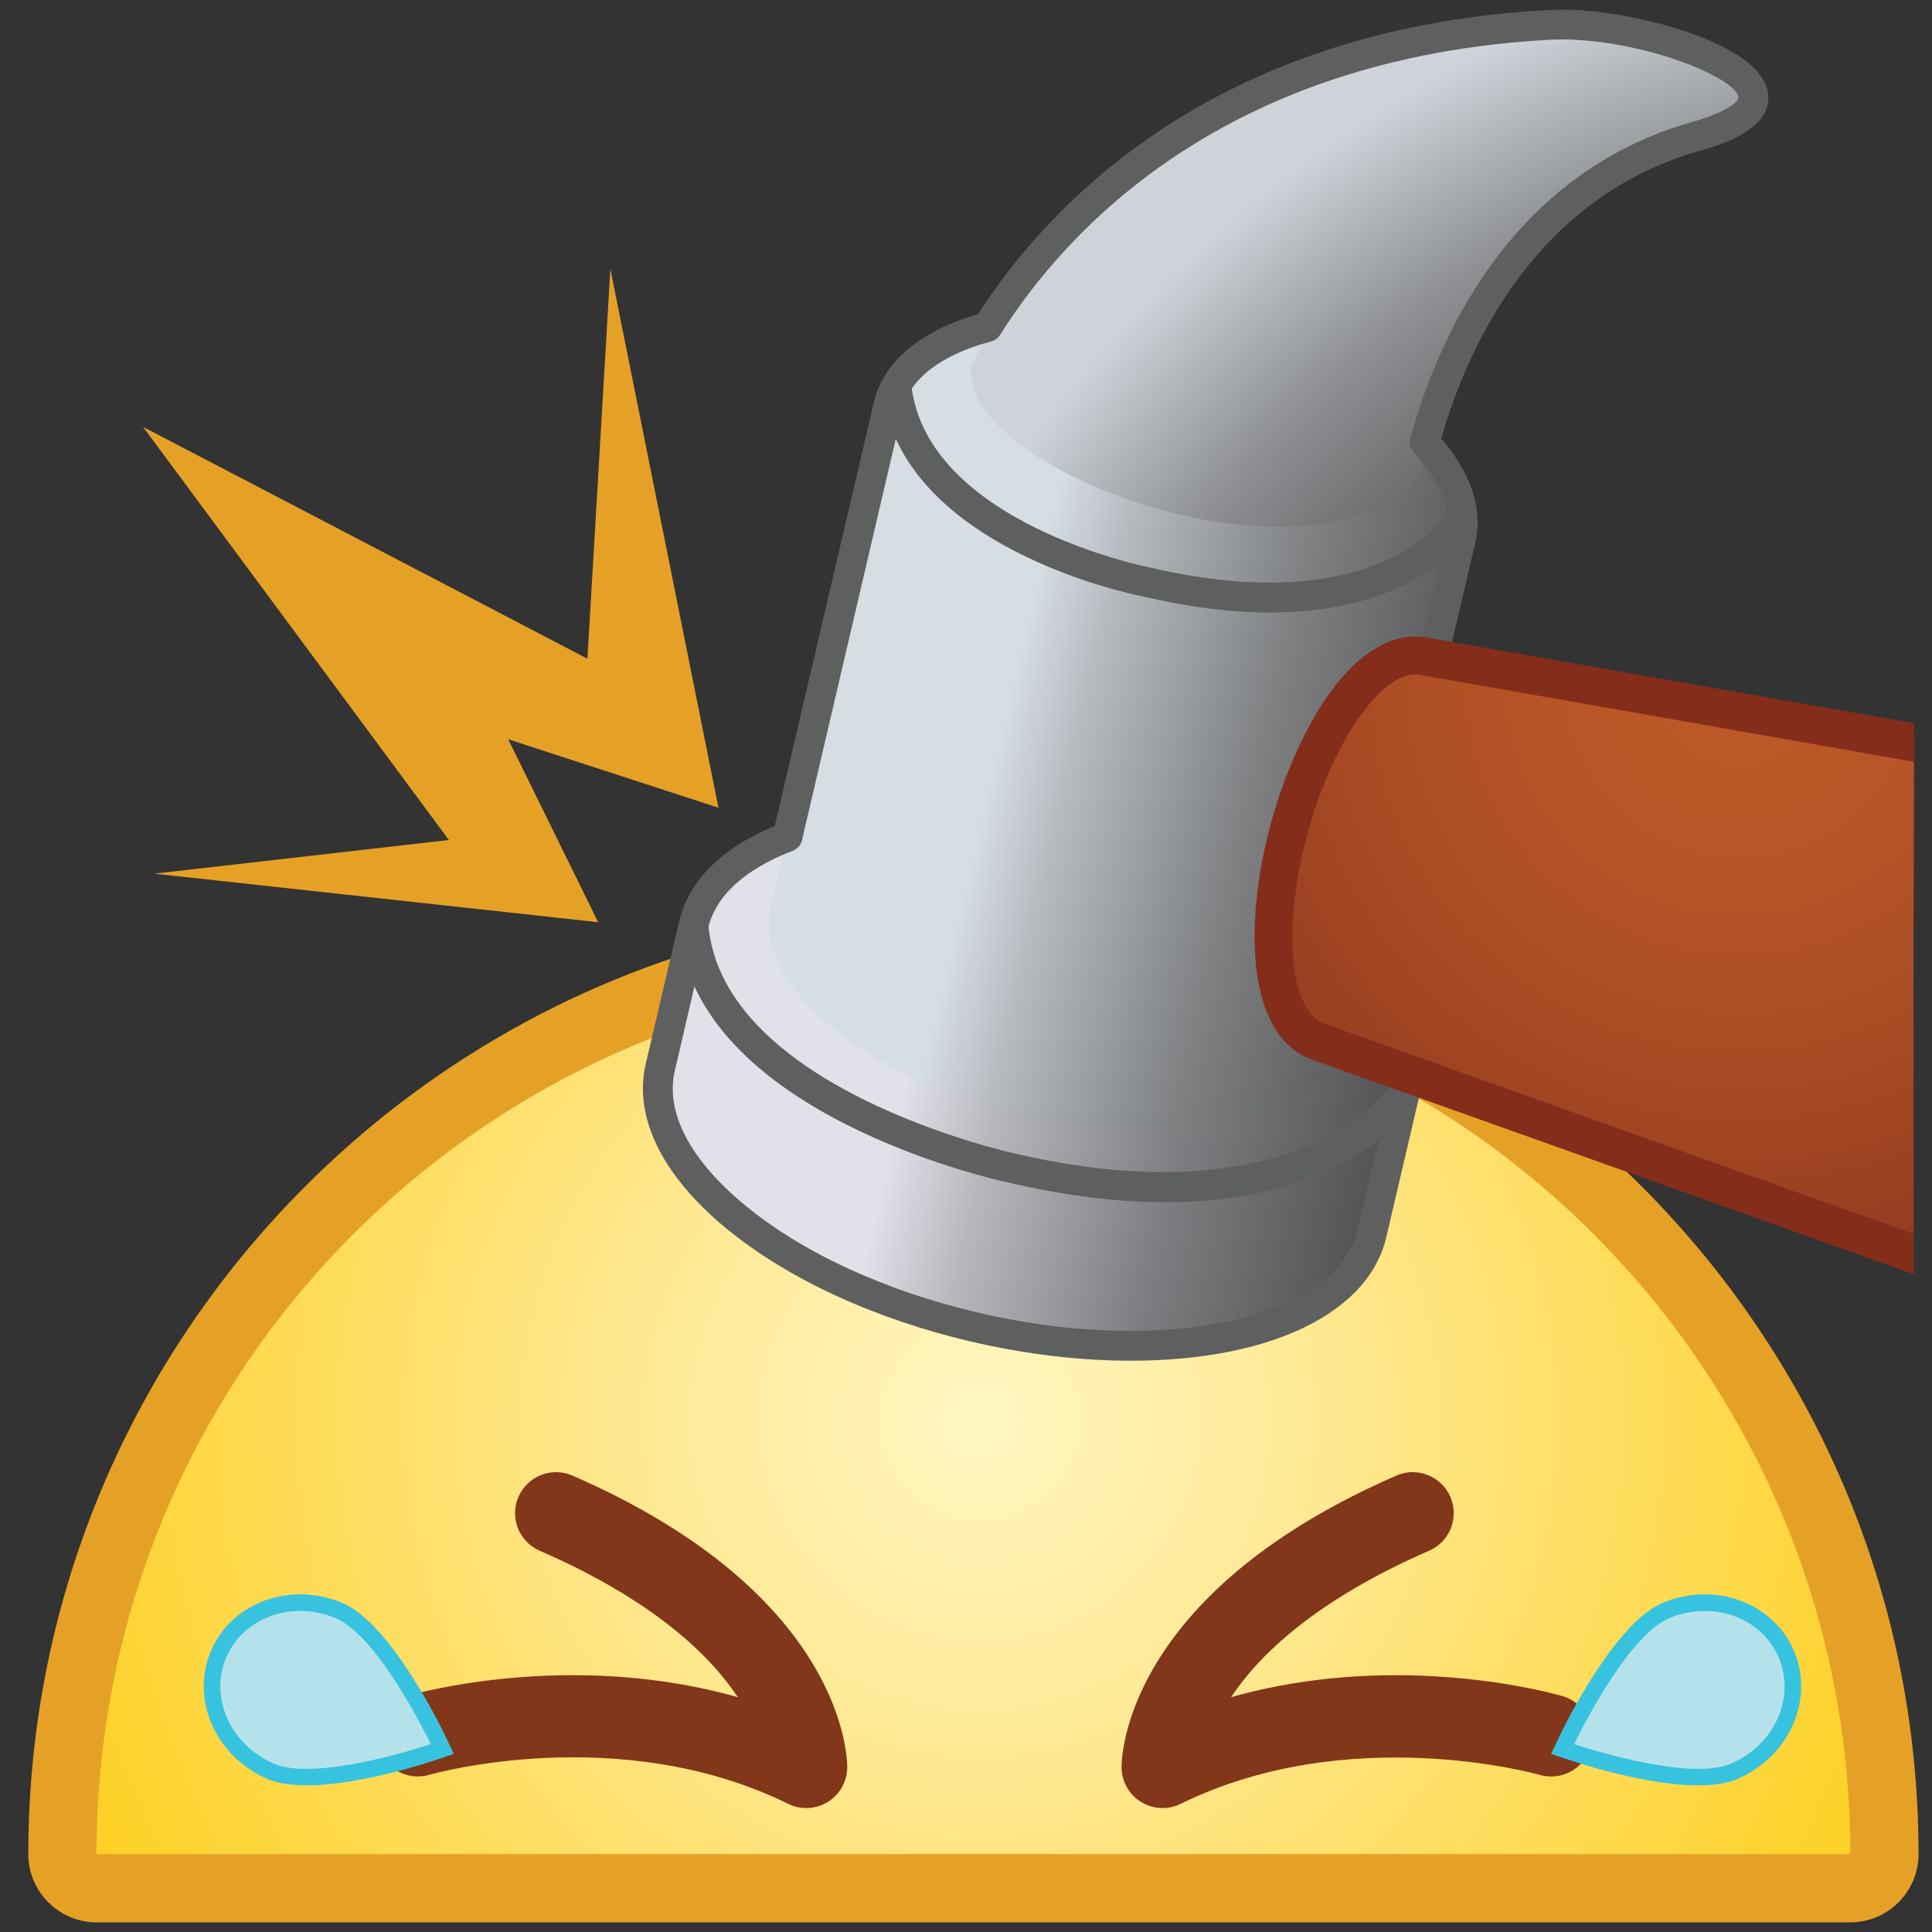 <?xml version="1.0" encoding="utf-8"?>
<!-- Generator: Adobe Illustrator 17.0.0, SVG Export Plug-In . SVG Version: 6.00 Build 0)  -->
<!DOCTYPE svg PUBLIC "-//W3C//DTD SVG 1.1//EN" "http://www.w3.org/Graphics/SVG/1.1/DTD/svg11.dtd">
<svg version="1.1" id="Layer_1" xmlns="http://www.w3.org/2000/svg" xmlns:xlink="http://www.w3.org/1999/xlink" x="0px" y="0px" viewBox="0 0 200 200" enable-background="new 0 0 200 200" xml:space="preserve">
<rect x="0" y="0" width="200" height="200" fill="#333333" stroke="none"/>
<g>
	<g>
		<g>
			<path fill="#E5A126" d="M9.994,199c-3.894,0-7.063-3.168-7.063-7.062c0-53.948,43.892-97.838,97.841-97.838
				c53.944,0,97.833,43.89,97.833,97.838c0,3.893-3.168,7.062-7.06,7.062H9.994z"/>
			<path fill="#E5A126" d="M9.994,197.633c-3.144,0-5.696-2.55-5.696-5.695c0-53.194,43.28-96.472,96.474-96.472
				c53.194,0,96.466,43.278,96.466,96.472c0,3.144-2.549,5.695-5.694,5.695H9.994z"/>
			
				<radialGradient id="SVGID_1_" cx="-107.98" cy="164.689" r="107.534" gradientTransform="matrix(0.953 0 0 0.953 204.362 -9.953)" gradientUnits="userSpaceOnUse">
				<stop  offset="0" style="stop-color:#FFF7C2"/>
				<stop  offset="0.328" style="stop-color:#FFE996"/>
				<stop  offset="1" style="stop-color:#FDD022"/>
			</radialGradient>
			<path fill="url(#SVGID_1_)" d="M191.545,191.938c0-50.138-40.638-90.776-90.773-90.776S9.994,141.8,9.994,191.938
				H191.545z"/>
			<g>
				<defs>
					<path id="SVGID_2_" d="M191.545,191.938c0-50.138-40.638-90.776-90.773-90.776S9.994,141.8,9.994,191.938
						H191.545z"/>
				</defs>
				<clipPath id="SVGID_3_">
					<use xlink:href="#SVGID_2_"  overflow="visible"/>
				</clipPath>
			</g>
		</g>
		<polyline fill="#E5A126" points="74.375,83.616 63.185,27.845 60.81,68.19 14.807,44.19 46.468,86.957 
			15.965,90.44 61.923,95.467 52.609,76.529 74.375,83.616 		"/>
	</g>
	<g>
		<path fill="#82361A" d="M120.346,187.168c-0.768,0-1.536-0.209-2.213-0.623c-1.24-0.757-2.005-2.097-2.03-3.55
			c-0.011-0.724,0.03-17.865,28.451-30.243c2.138-0.939,4.646,0.046,5.583,2.195c0.936,2.149-0.047,4.649-2.196,5.584
			c-11.77,5.127-17.607,10.802-20.504,15.161c17.43-4.938,33.537-0.336,34.327-0.106
			c2.248,0.662,3.536,3.019,2.876,5.268c-0.66,2.246-2.994,3.541-5.265,2.876
			c-0.365-0.104-19.817-5.522-37.155,3.004C121.627,187.023,120.987,187.168,120.346,187.168z"/>
	</g>
	<g>
		<path fill="#82361A" d="M83.464,187.168c-0.641,0-1.282-0.145-1.873-0.435c-17.513-8.614-36.956-3.062-37.153-3.004
			c-2.24,0.652-4.605-0.624-5.268-2.876c-0.66-2.248,0.627-4.606,2.876-5.268
			c0.787-0.231,16.894-4.835,34.338,0.109c-2.892-4.348-8.732-10.03-20.515-15.164
			c-2.149-0.935-3.132-3.435-2.196-5.584c0.939-2.148,3.45-3.128,5.583-2.195
			c28.424,12.378,28.462,29.52,28.451,30.244c-0.025,1.453-0.79,2.791-2.03,3.548
			C85,186.959,84.232,187.168,83.464,187.168z"/>
	</g>
	<g>
		<path fill="#37C3E0" d="M21.819,178.263c-0.977-2.409-0.977-5.013,0.005-7.332c1.038-2.461,3.043-4.329,5.651-5.265
			c2.549-0.918,5.384-0.822,7.965,0.271c4.978,2.105,10.133,12.671,10.707,13.87l0.833,1.754l-1.837,0.615
			c-1.255,0.431-12.428,4.1-17.407,2.001C25.038,183.041,22.881,180.882,21.819,178.263L21.819,178.263z"/>
		<path fill="#B5E2EA" d="M34.771,167.524c-4.517-1.909-9.604-0.083-11.361,4.079
			c-1.762,4.16,0.478,9.077,4.997,10.991c4.519,1.903,16.184-2.041,16.184-2.041S39.292,169.435,34.771,167.524z"/>
	</g>
	<g>
		<path fill="#37C3E0" d="M185.728,178.263c0.977-2.409,0.977-5.013-0.005-7.332c-1.038-2.461-3.043-4.329-5.651-5.265
			c-2.549-0.918-5.381-0.822-7.965,0.271c-4.978,2.105-10.133,12.671-10.707,13.87l-0.833,1.754l1.837,0.615
			c1.255,0.431,12.428,4.1,17.407,2.001C182.512,183.041,184.666,180.882,185.728,178.263L185.728,178.263z"/>
		<path fill="#B5E2EA" d="M172.774,167.524c4.519-1.909,9.607-0.083,11.364,4.079c1.762,4.16-0.478,9.077-5,10.991
			c-4.517,1.903-16.182-2.041-16.182-2.041S168.255,169.435,172.774,167.524z"/>
	</g>
	<g>
		<g>
			<g>
				
					<linearGradient id="SVGID_4_" gradientUnits="userSpaceOnUse" x1="8988.757" y1="-1546.547" x2="9211.358" y2="-1546.547" gradientTransform="matrix(-0.974 -0.228 0.228 -0.974 9346.218 684.137)">
					<stop  offset="0.006" style="stop-color:#010101"/>
					<stop  offset="0.091" style="stop-color:#060606"/>
					<stop  offset="0.178" style="stop-color:#141414"/>
					<stop  offset="0.266" style="stop-color:#252525"/>
					<stop  offset="0.354" style="stop-color:#3A3939"/>
					<stop  offset="0.443" style="stop-color:#575456"/>
					<stop  offset="0.532" style="stop-color:#7F7D81"/>
					<stop  offset="0.619" style="stop-color:#B8B7BE"/>
					<stop  offset="0.663" style="stop-color:#E0E1E9"/>
				</linearGradient>
				<path fill="url(#SVGID_4_)" d="M68.356,110.496c-2.37,10.09,12.212,22.13,32.544,26.887
					c20.356,4.758,38.748,0.429,41.108-9.672c0.622-2.619,2.829-12.091,3.446-14.71
					c2.352-10.094-12.217-22.137-32.552-26.896c-20.34-4.755-38.753-0.423-41.107,9.675
					C71.175,98.401,68.959,107.865,68.356,110.496z"/>
				
					<linearGradient id="SVGID_5_" gradientUnits="userSpaceOnUse" x1="9236.367" y1="-1519.639" x2="8973.121" y2="-1519.639" gradientTransform="matrix(-0.974 -0.228 0.228 -0.974 9348.714 673.453)">
					<stop  offset="0.385" style="stop-color:#D6DDE3"/>
					<stop  offset="0.415" style="stop-color:#B6BBC0"/>
					<stop  offset="0.487" style="stop-color:#7E8082"/>
					<stop  offset="0.56" style="stop-color:#565657"/>
					<stop  offset="0.633" style="stop-color:#3A3A3A"/>
					<stop  offset="0.705" style="stop-color:#252525"/>
					<stop  offset="0.776" style="stop-color:#141414"/>
					<stop  offset="0.845" style="stop-color:#060606"/>
					<stop  offset="0.912" style="stop-color:#010101"/>
				</linearGradient>
				<path fill="url(#SVGID_5_)" d="M106.015,115.528c16.368,3.825,31.17,0.34,33.073-7.781l12.137-51.905
					c1.898-8.128-9.82-17.822-26.194-21.651c-16.363-3.824-31.17-0.338-33.073,7.785L79.823,93.886
					C77.923,102.01,89.646,111.701,106.015,115.528z"/>
				
					<radialGradient id="SVGID_6_" cx="209.833" cy="1128.223" r="161.005" gradientTransform="matrix(0.927 0.217 -0.217 0.927 259.856 -973.402)" gradientUnits="userSpaceOnUse">
					<stop  offset="0.215" style="stop-color:#010101"/>
					<stop  offset="0.274" style="stop-color:#0F1010"/>
					<stop  offset="0.38" style="stop-color:#2A2A2A"/>
					<stop  offset="0.523" style="stop-color:#4F4F50"/>
					<stop  offset="0.695" style="stop-color:#8E9093"/>
					<stop  offset="0.82" style="stop-color:#CDD3D9"/>
				</radialGradient>
				<path fill="url(#SVGID_6_)" d="M147.175,48.991c0,0,1.845-27.358,28.439-34.884
					c16.032-4.539-4.538-12.055-15.039-11.537c-46.745,2.292-59.996,35.372-59.996,35.372
					C98.96,48.673,136.52,62.382,147.175,48.991z"/>
				<g>
					<path fill="#5E5F5F" d="M113.74,140.777L113.74,140.777c-4.311-0.22-8.747-0.851-13.186-1.889
						c-10.063-2.358-19.086-6.529-25.417-11.76c-6.628-5.475-9.561-11.509-8.293-16.988l3.451-14.713
						c0.988-4.239,4.41-7.662,9.909-9.925L90.463,41.625c0.966-4.149,4.794-7.371,10.778-9.112
						c7.228-11.215,24.331-29.676,59.248-31.486c0.822-0.036,1.7-0.039,2.621,0.005
						c6.836,0.344,19.342,3.539,19.924,8.693c0.427,3.76-5.173,5.341-7.002,5.863
						c-17.164,4.856-24.133,20.411-26.837,29.81c3.12,3.621,4.338,7.342,3.526,10.788l-10.25,43.877
						c3.921,4.466,5.472,9.05,4.479,13.29l-3.438,14.708C141.517,136.589,129.825,141.578,113.74,140.777z
						 M162.954,4.116c-0.804-0.043-1.578-0.044-2.304-0.009c-34.055,1.766-50.407,19.897-57.123,30.558
						c-0.203,0.327-0.523,0.566-0.902,0.669c-5.179,1.384-8.43,3.867-9.169,6.996L83.018,86.986
						c-0.117,0.503-0.478,0.91-0.953,1.088c-3.443,1.313-7.773,3.772-8.777,8.053l-3.433,14.713
						c-1.006,4.28,1.567,9.222,7.245,13.91c5.971,4.934,14.542,8.885,24.157,11.135
						c4.25,0.996,8.504,1.607,12.636,1.81c14.305,0.718,25.001-3.436,26.611-10.334l3.451-14.705
						c0.998-4.285-1.783-8.406-4.303-11.108c-0.347-0.379-0.489-0.905-0.363-1.405l10.437-44.652
						c0.774-3.306-1.399-6.527-3.369-8.65c-0.368-0.391-0.502-0.938-0.358-1.451
						c2.701-9.915,10.079-27.355,29.189-32.767c4.007-1.137,4.818-2.252,4.781-2.544
						C179.768,8.186,171.269,4.529,162.954,4.116z"/>
				</g>
				<g>
					<path fill="#5E5F5F" d="M117.749,124.381c-3.972-0.196-8.446-0.811-13.437-1.982
						c-1.3-0.278-32.496-7.166-34.058-26.492c-0.064-0.853,0.563-1.599,1.407-1.669
						c0.833-0.061,1.596,0.566,1.66,1.416c1.385,17.068,31.359,23.669,31.658,23.738
						c29.848,6.97,39.076-7.063,39.164-7.205c0.454-0.719,1.399-0.937,2.119-0.488
						c0.715,0.451,0.945,1.388,0.502,2.109C146.418,114.367,139.296,125.459,117.749,124.381z"/>
				</g>
				<g>
					<path fill="#5E5F5F" d="M129.139,63.349c-3.179-0.16-6.745-0.649-10.726-1.586
						c-0.974-0.179-25.351-5.032-27.147-21.654c-0.085-0.846,0.52-1.606,1.367-1.692
						c0.836-0.1,1.61,0.514,1.698,1.36c1.54,14.36,24.491,18.931,24.723,18.974
						c23.696,5.542,30.753-5.459,30.817-5.569c0.449-0.727,1.399-0.952,2.125-0.508
						c0.721,0.45,0.95,1.4,0.502,2.125C152.223,55.245,146.465,64.216,129.139,63.349z"/>
				</g>
			</g>
		</g>
		<path fill="#832D1A" d="M197.994,112.215c-0.139-12.164,0.395-25.308,0.128-37.356l-49.9-8.771
			c-2.093-0.526-6.081-0.422-10.397,5.427c-2.522,3.423-4.725,8.213-6.201,13.491
			c-2.864,10.309-2.739,22.348,4.335,24.735c0,0,50.642,18.063,62.163,22.169
			C198.106,125.344,198.069,118.779,197.994,112.215z"/>
		
			<radialGradient id="SVGID_7_" cx="240.544" cy="1306.675" r="84.344" gradientTransform="matrix(0.913 0.271 -0.271 0.913 314.581 -1187.727)" gradientUnits="userSpaceOnUse">
			<stop  offset="0.005" style="stop-color:#BC5927"/>
			<stop  offset="0.215" style="stop-color:#B85627"/>
			<stop  offset="0.468" style="stop-color:#AB4C24"/>
			<stop  offset="0.743" style="stop-color:#963D20"/>
			<stop  offset="1" style="stop-color:#7E2B18"/>
		</radialGradient>
		<path fill="url(#SVGID_7_)" d="M147.33,69.918c-3.806-1.061-9.134,6.169-11.916,16.14
			c-2.771,9.978-1.943,18.919,1.863,19.978l60.818,21.694c-0.011-2.32,0-48.875,0-48.875
			S147.33,69.92,147.33,69.918z"/>
	</g>
</g>
</svg>
